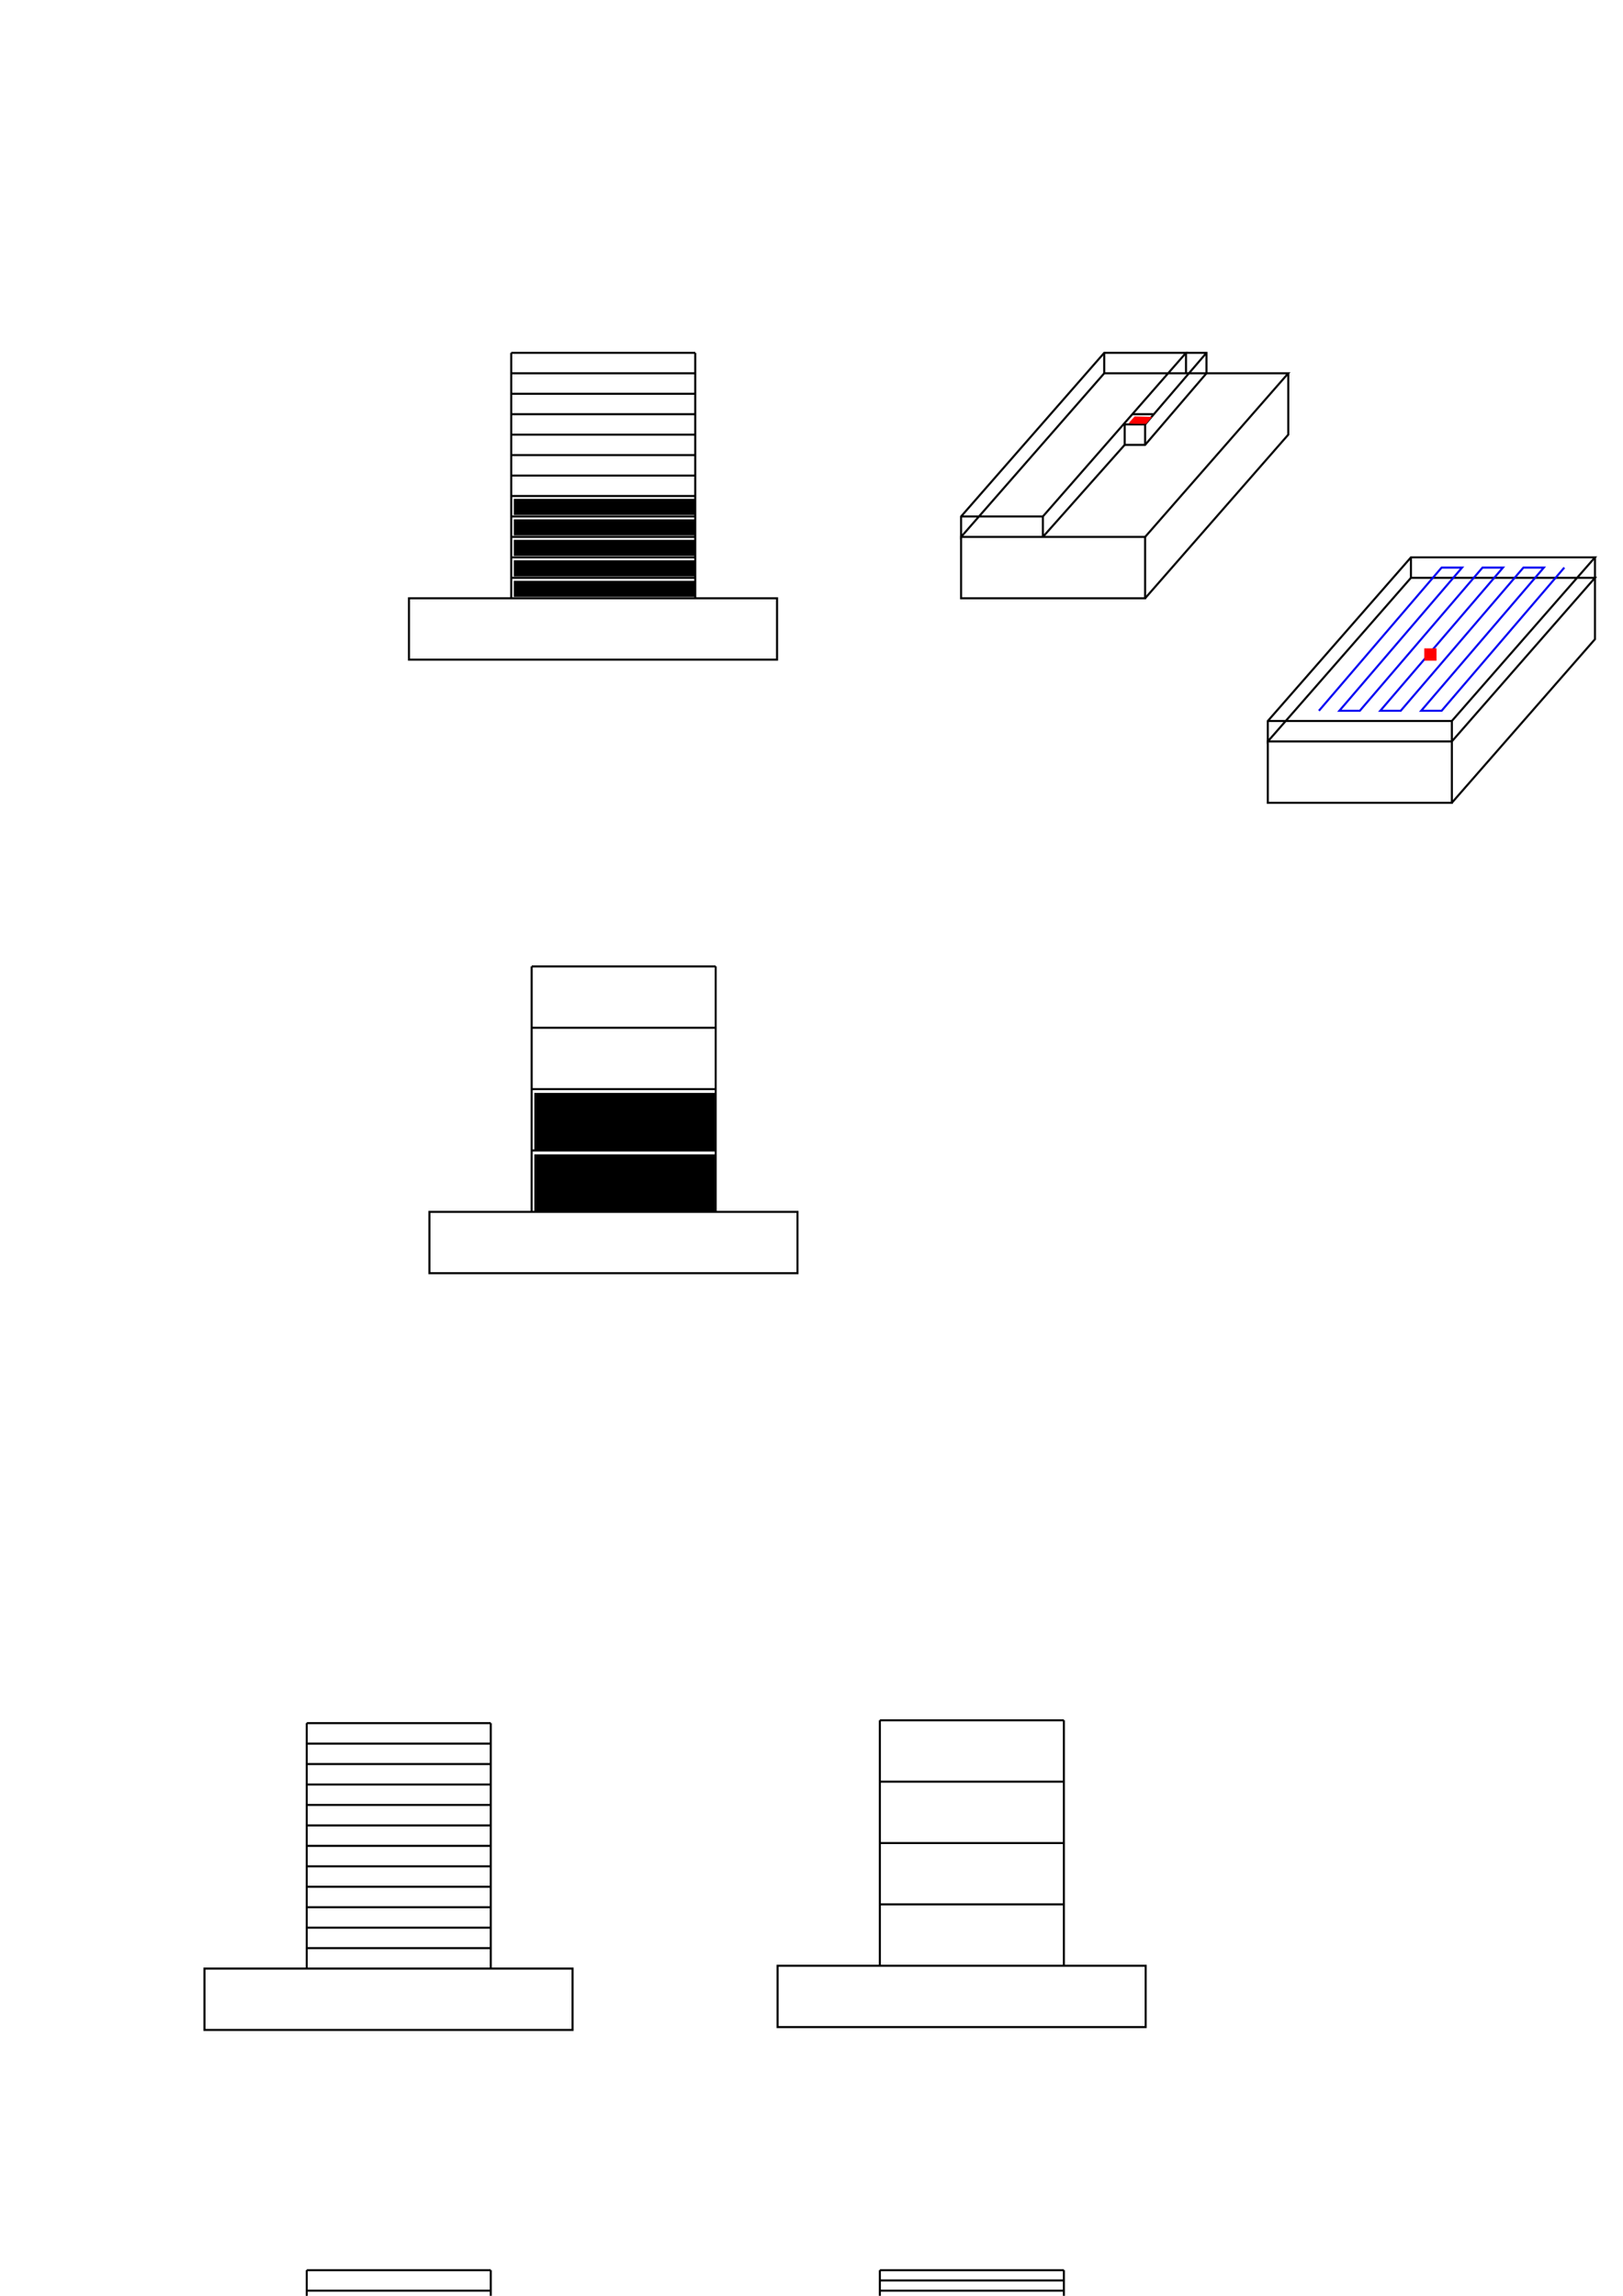 <?xml version="1.0" encoding="UTF-8" standalone="no"?>
<!-- Created with Inkscape (http://www.inkscape.org/) -->

<svg
   width="210mm"
   height="297mm"
   viewBox="0 0 210 297"
   version="1.1"
   id="svg8"
   inkscape:version="1.1.2 (0a00cf5339, 2022-02-04)"
   sodipodi:docname="drawing-1.svg"
   xmlns:inkscape="http://www.inkscape.org/namespaces/inkscape"
   xmlns:sodipodi="http://sodipodi.sourceforge.net/DTD/sodipodi-0.dtd"
   xmlns="http://www.w3.org/2000/svg"
   xmlns:svg="http://www.w3.org/2000/svg"
   xmlns:rdf="http://www.w3.org/1999/02/22-rdf-syntax-ns#"
   xmlns:cc="http://creativecommons.org/ns#"
   xmlns:dc="http://purl.org/dc/elements/1.1/">
  <defs
     id="defs2" />
  <sodipodi:namedview
     id="base"
     pagecolor="#ffffff"
     bordercolor="#666666"
     borderopacity="1.0"
     inkscape:pageopacity="0.0"
     inkscape:pageshadow="2"
     inkscape:zoom="0.7"
     inkscape:cx="1253.5714"
     inkscape:cy="1343.5714"
     inkscape:document-units="mm"
     inkscape:current-layer="layer1"
     showgrid="true"
     inkscape:window-width="1850"
     inkscape:window-height="1016"
     inkscape:window-x="0"
     inkscape:window-y="0"
     inkscape:window-maximized="1"
     inkscape:pagecheckerboard="0">
    <inkscape:grid
       type="xygrid"
       id="grid834" />
  </sodipodi:namedview>
  <g
     inkscape:label="Layer 1"
     inkscape:groupmode="layer"
     id="layer1">
    <path
       style="fill:none;stroke:#000000;stroke-width:0.265px;stroke-linecap:butt;stroke-linejoin:miter;stroke-opacity:1"
       d="m 52.917,77.396 h 47.625 v 7.938 H 52.917 Z"
       id="path836"
       inkscape:connector-curvature="0" />
    <path
       style="fill:none;stroke:#000000;stroke-width:0.265px;stroke-linecap:butt;stroke-linejoin:miter;stroke-opacity:1"
       d="m 66.146,74.75 h 23.812"
       id="path838"
       inkscape:connector-curvature="0" />
    <path
       style="fill:none;stroke:#000000;stroke-width:0.265px;stroke-linecap:butt;stroke-linejoin:miter;stroke-opacity:1"
       d="m 66.146,72.104 h 23.812"
       id="path840"
       inkscape:connector-curvature="0" />
    <path
       style="fill:none;stroke:#000000;stroke-width:0.265px;stroke-linecap:butt;stroke-linejoin:miter;stroke-opacity:1"
       d="m 66.146,69.458 h 23.812"
       id="path842"
       inkscape:connector-curvature="0" />
    <path
       style="fill:none;stroke:#000000;stroke-width:0.265px;stroke-linecap:butt;stroke-linejoin:miter;stroke-opacity:1"
       d="m 66.146,66.812 h 23.812"
       id="path844"
       inkscape:connector-curvature="0" />
    <path
       style="fill:none;stroke:#000000;stroke-width:0.265px;stroke-linecap:butt;stroke-linejoin:miter;stroke-opacity:1"
       d="M 66.146,64.167 H 89.958"
       id="path838-1"
       inkscape:connector-curvature="0" />
    <path
       style="fill:none;stroke:#000000;stroke-width:0.265px;stroke-linecap:butt;stroke-linejoin:miter;stroke-opacity:1"
       d="M 66.146,61.521 H 89.958"
       id="path840-2"
       inkscape:connector-curvature="0" />
    <path
       style="fill:none;stroke:#000000;stroke-width:0.265px;stroke-linecap:butt;stroke-linejoin:miter;stroke-opacity:1"
       d="M 66.146,58.875 H 89.958"
       id="path842-9"
       inkscape:connector-curvature="0" />
    <path
       style="fill:none;stroke:#000000;stroke-width:0.265px;stroke-linecap:butt;stroke-linejoin:miter;stroke-opacity:1"
       d="M 66.146,56.229 H 89.958"
       id="path844-3"
       inkscape:connector-curvature="0" />
    <path
       style="fill:none;stroke:#000000;stroke-width:0.265px;stroke-linecap:butt;stroke-linejoin:miter;stroke-opacity:1"
       d="M 66.146,53.583 H 89.958"
       id="path838-1-5"
       inkscape:connector-curvature="0" />
    <path
       style="fill:none;stroke:#000000;stroke-width:0.265px;stroke-linecap:butt;stroke-linejoin:miter;stroke-opacity:1"
       d="M 66.146,50.938 H 89.958"
       id="path840-2-0"
       inkscape:connector-curvature="0" />
    <path
       style="fill:none;stroke:#000000;stroke-width:0.265px;stroke-linecap:butt;stroke-linejoin:miter;stroke-opacity:1"
       d="M 66.146,48.292 H 89.958"
       id="path842-9-3"
       inkscape:connector-curvature="0" />
    <path
       style="fill:none;stroke:#000000;stroke-width:0.265px;stroke-linecap:butt;stroke-linejoin:miter;stroke-opacity:1"
       d="M 66.146,45.646 H 89.958"
       id="path844-3-6"
       inkscape:connector-curvature="0" />
    <path
       style="fill:none;stroke:#000000;stroke-width:0.265px;stroke-linecap:butt;stroke-linejoin:miter;stroke-opacity:1"
       d="m 66.146,45.646 v 31.75"
       id="path894"
       inkscape:connector-curvature="0" />
    <path
       style="fill:none;stroke:#000000;stroke-width:0.265px;stroke-linecap:butt;stroke-linejoin:miter;stroke-opacity:1"
       d="m 89.958,45.646 v 31.75"
       id="path896"
       inkscape:connector-curvature="0" />
    <path
       style="fill:none;stroke:#000000;stroke-width:0.265px;stroke-linecap:butt;stroke-linejoin:miter;stroke-opacity:1"
       d="m 55.562,156.771 h 47.625 v 7.938 H 55.562 Z"
       id="path836-9"
       inkscape:connector-curvature="0" />
    <path
       style="fill:none;stroke:#000000;stroke-width:0.265px;stroke-linecap:butt;stroke-linejoin:miter;stroke-opacity:1"
       d="m 68.792,148.833 h 23.812"
       id="path842-4"
       inkscape:connector-curvature="0" />
    <path
       style="fill:none;stroke:#000000;stroke-width:0.265px;stroke-linecap:butt;stroke-linejoin:miter;stroke-opacity:1"
       d="m 68.792,140.896 h 23.812"
       id="path840-2-1"
       inkscape:connector-curvature="0" />
    <path
       style="fill:none;stroke:#000000;stroke-width:0.265px;stroke-linecap:butt;stroke-linejoin:miter;stroke-opacity:1"
       d="m 68.792,132.958 h 23.812"
       id="path838-1-5-7"
       inkscape:connector-curvature="0" />
    <path
       style="fill:none;stroke:#000000;stroke-width:0.265px;stroke-linecap:butt;stroke-linejoin:miter;stroke-opacity:1"
       d="m 68.792,125.021 h 23.812"
       id="path844-3-6-6"
       inkscape:connector-curvature="0" />
    <path
       style="fill:none;stroke:#000000;stroke-width:0.265px;stroke-linecap:butt;stroke-linejoin:miter;stroke-opacity:1"
       d="m 68.792,125.021 v 31.75"
       id="path894-1"
       inkscape:connector-curvature="0" />
    <path
       style="fill:none;stroke:#000000;stroke-width:0.265px;stroke-linecap:butt;stroke-linejoin:miter;stroke-opacity:1"
       d="m 92.604,125.021 v 31.75"
       id="path896-0"
       inkscape:connector-curvature="0" />
    <path
       style="opacity:1;fill:#000000;fill-opacity:1;fill-rule:nonzero;stroke:none;stroke-width:2.143;stroke-linecap:round;stroke-linejoin:miter;stroke-miterlimit:4;stroke-dasharray:none;stroke-dashoffset:0;stroke-opacity:1;paint-order:markers fill stroke"
       d="m 250.878,287.461 v -3.929 h 44.286 44.286 v 3.929 3.929 H 295.164 250.878 Z"
       id="path957"
       inkscape:connector-curvature="0"
       transform="scale(0.265)" />
    <path
       style="opacity:1;fill:#000000;fill-opacity:1;fill-rule:nonzero;stroke:none;stroke-width:2.143;stroke-linecap:round;stroke-linejoin:miter;stroke-miterlimit:4;stroke-dasharray:none;stroke-dashoffset:0;stroke-opacity:1;paint-order:markers fill stroke"
       d="m 250.878,277.461 v -3.929 h 44.286 44.286 v 3.929 3.929 H 295.164 250.878 Z"
       id="path959"
       inkscape:connector-curvature="0"
       transform="scale(0.265)" />
    <path
       style="opacity:1;fill:#000000;fill-opacity:1;fill-rule:nonzero;stroke:none;stroke-width:2.143;stroke-linecap:round;stroke-linejoin:miter;stroke-miterlimit:4;stroke-dasharray:none;stroke-dashoffset:0;stroke-opacity:1;paint-order:markers fill stroke"
       d="m 250.878,267.461 v -3.929 h 44.286 44.286 v 3.929 3.929 H 295.164 250.878 Z"
       id="path961"
       inkscape:connector-curvature="0"
       transform="scale(0.265)" />
    <path
       style="opacity:1;fill:#000000;fill-opacity:1;fill-rule:nonzero;stroke:none;stroke-width:2.143;stroke-linecap:round;stroke-linejoin:miter;stroke-miterlimit:4;stroke-dasharray:none;stroke-dashoffset:0;stroke-opacity:1;paint-order:markers fill stroke"
       d="m 260.878,577.461 v -13.929 h 44.286 44.286 v 13.929 13.929 H 305.164 260.878 Z"
       id="path963"
       inkscape:connector-curvature="0"
       transform="scale(0.265)" />
    <path
       style="opacity:1;fill:#000000;fill-opacity:1;fill-rule:nonzero;stroke:none;stroke-width:2.143;stroke-linecap:round;stroke-linejoin:miter;stroke-miterlimit:4;stroke-dasharray:none;stroke-dashoffset:0;stroke-opacity:1;paint-order:markers fill stroke"
       d="m 260.878,547.461 v -13.929 h 44.286 44.286 v 13.929 13.929 H 305.164 260.878 Z"
       id="path965"
       inkscape:connector-curvature="0"
       transform="scale(0.265)" />
    <path
       style="opacity:1;fill:#000000;fill-opacity:1;fill-rule:nonzero;stroke:none;stroke-width:2.143;stroke-linecap:round;stroke-linejoin:miter;stroke-miterlimit:4;stroke-dasharray:none;stroke-dashoffset:0;stroke-opacity:1;paint-order:markers fill stroke"
       d="m 250.878,257.461 v -3.929 h 44.286 44.286 v 3.929 3.929 H 295.164 250.878 Z"
       id="path967"
       inkscape:connector-curvature="0"
       transform="scale(0.265)" />
    <path
       style="opacity:1;fill:#000000;fill-opacity:1;fill-rule:nonzero;stroke:none;stroke-width:2.143;stroke-linecap:round;stroke-linejoin:miter;stroke-miterlimit:4;stroke-dasharray:none;stroke-dashoffset:0;stroke-opacity:1;paint-order:markers fill stroke"
       d="m 250.878,247.461 v -3.929 h 44.286 44.286 v 3.929 3.929 H 295.164 250.878 Z"
       id="path969"
       inkscape:connector-curvature="0"
       transform="scale(0.265)" />
    <path
       style="fill:none;stroke:#000000;stroke-width:0.265px;stroke-linecap:butt;stroke-linejoin:miter;stroke-opacity:1"
       d="m 124.354,69.458 v 7.938 h 23.812 v -7.938 z"
       id="path971"
       inkscape:connector-curvature="0" />
    <path
       style="fill:none;stroke:#000000;stroke-width:0.265px;stroke-linecap:butt;stroke-linejoin:miter;stroke-opacity:1"
       d="M 148.167,69.458 166.688,48.292 H 142.875 l -18.521,21.167 0,-2.646 18.521,-21.167 h 10.583 L 134.938,66.812 h -10.583"
       id="path973"
       inkscape:connector-curvature="0" />
    <path
       style="fill:none;stroke:#000000;stroke-width:0.265px;stroke-linecap:butt;stroke-linejoin:miter;stroke-opacity:1"
       d="m 166.688,48.292 v 7.938 l -18.521,21.167"
       id="path975"
       inkscape:connector-curvature="0" />
    <path
       style="fill:none;stroke:#000000;stroke-width:0.265px;stroke-linecap:butt;stroke-linejoin:miter;stroke-opacity:1"
       d="m 134.938,66.812 v 2.646"
       id="path981"
       inkscape:connector-curvature="0" />
    <path
       style="fill:none;stroke:#000000;stroke-width:0.265px;stroke-linecap:butt;stroke-linejoin:miter;stroke-opacity:1"
       d="m 153.458,45.646 v 2.646"
       id="path983"
       inkscape:connector-curvature="0" />
    <path
       style="fill:none;stroke:#000000;stroke-width:0.265px;stroke-linecap:butt;stroke-linejoin:miter;stroke-opacity:1"
       d="m 142.875,45.646 v 2.646"
       id="path985"
       inkscape:connector-curvature="0" />
    <path
       style="fill:none;stroke:#000000;stroke-width:0.265px;stroke-linecap:butt;stroke-linejoin:miter;stroke-opacity:1"
       d="m 145.521,54.906 v 2.646"
       id="path989"
       inkscape:connector-curvature="0" />
    <path
       style="fill:none;stroke:#000000;stroke-width:0.265px;stroke-linecap:butt;stroke-linejoin:miter;stroke-opacity:1"
       d="m 145.521,57.552 h 2.646 l 7.938,-9.26"
       id="path991"
       inkscape:connector-curvature="0" />
    <path
       style="fill:none;stroke:#000000;stroke-width:0.265px;stroke-linecap:butt;stroke-linejoin:miter;stroke-opacity:1"
       d="m 153.458,45.646 h 2.646 v 2.646"
       id="path993"
       inkscape:connector-curvature="0" />
    <path
       style="fill:none;stroke:#000000;stroke-width:0.265px;stroke-linecap:butt;stroke-linejoin:miter;stroke-opacity:1"
       d="m 145.521,54.906 h 2.646 v 2.646"
       id="path995"
       inkscape:connector-curvature="0" />
    <path
       style="fill:none;stroke:#000000;stroke-width:0.265px;stroke-linecap:butt;stroke-linejoin:miter;stroke-opacity:1"
       d="m 148.167,54.906 7.938,-9.26"
       id="path997"
       inkscape:connector-curvature="0" />
    <path
       style="fill:none;stroke:#000000;stroke-width:0.265px;stroke-linecap:butt;stroke-linejoin:miter;stroke-opacity:1"
       d="m 134.938,69.458 10.583,-11.906"
       id="path1001"
       inkscape:connector-curvature="0" />
    <path
       style="fill:none;stroke:#000000;stroke-width:0.265px;stroke-linecap:butt;stroke-linejoin:miter;stroke-opacity:1"
       d="M 146.579,53.583 H 149.225"
       id="path1003"
       inkscape:connector-curvature="0" />
    <path
       style="opacity:1;fill:#ff0000;fill-opacity:1;fill-rule:nonzero;stroke:none;stroke-width:1.071;stroke-linecap:round;stroke-linejoin:miter;stroke-miterlimit:4;stroke-dasharray:none;stroke-dashoffset:0;stroke-opacity:1;paint-order:markers fill stroke"
       d="m 551.188,206.587 c 0.066,-0.173 0.726,-0.981 1.467,-1.797 l 1.348,-1.483 4.271,0.1 4.271,0.1 -1.451,1.696 -1.451,1.696 h -4.288 c -2.358,0 -4.234,-0.141 -4.169,-0.314 z"
       id="path1005"
       inkscape:connector-curvature="0"
       transform="scale(0.265)" />
    <path
       style="fill:none;stroke:#000000;stroke-width:0.265px;stroke-linecap:butt;stroke-linejoin:miter;stroke-opacity:1"
       d="m 164.042,95.917 v 7.938 h 23.812 v -7.938 z"
       id="path971-6"
       inkscape:connector-curvature="0" />
    <path
       style="fill:none;stroke:#000000;stroke-width:0.265px;stroke-linecap:butt;stroke-linejoin:miter;stroke-opacity:1"
       d="M 187.854,95.917 206.375,74.75 h -23.812 l -18.521,21.167 v -2.646 l 18.521,-21.167 23.812,0 -18.521,21.167 -23.812,10e-7"
       id="path973-4"
       inkscape:connector-curvature="0"
       sodipodi:nodetypes="ccccccccc" />
    <path
       style="fill:none;stroke:#000000;stroke-width:0.265px;stroke-linecap:butt;stroke-linejoin:miter;stroke-opacity:1"
       d="m 206.375,74.75 v 7.938 l -18.521,21.167"
       id="path975-6"
       inkscape:connector-curvature="0" />
    <path
       style="fill:none;stroke:#000000;stroke-width:0.265px;stroke-linecap:butt;stroke-linejoin:miter;stroke-opacity:1"
       d="m 182.562,72.104 v 2.646"
       id="path985-8"
       inkscape:connector-curvature="0" />
    <path
       style="fill:none;stroke:#000000;stroke-width:0.265px;stroke-linecap:butt;stroke-linejoin:miter;stroke-opacity:1"
       d="M 206.375,72.104 V 74.75"
       id="path1061"
       inkscape:connector-curvature="0" />
    <path
       style="fill:none;stroke:#000000;stroke-width:0.265px;stroke-linecap:butt;stroke-linejoin:miter;stroke-opacity:1"
       d="m 187.854,93.271 v 2.646"
       id="path1063"
       inkscape:connector-curvature="0" />
    <path
       style="fill:none;stroke:#0000f3;stroke-width:0.265px;stroke-linecap:butt;stroke-linejoin:miter;stroke-opacity:1"
       d="m 170.656,91.948 15.875,-18.521 h 2.646 l -15.875,18.521 h 2.646 l 15.875,-18.521 h 2.646 l -15.875,18.521 h 2.646 l 15.875,-18.521 h 2.646 l -15.875,18.521 h 2.646 l 15.875,-18.521"
       id="path1065"
       inkscape:connector-curvature="0" />
    <path
       style="fill:#ff0000;stroke:#ff0000;stroke-width:0.265px;stroke-linecap:butt;stroke-linejoin:miter;stroke-opacity:1;fill-opacity:1"
       d="m 184.415,84.01 h 1.323 v 1.323 h -1.323 z"
       id="path1067"
       inkscape:connector-curvature="0" />
    <g
       id="g3379"
       transform="translate(-15.875)"
       inkscape:export-filename="/home/jiping/FENGSim/starter/AM/docs/fig/2/20.png"
       inkscape:export-xdpi="300"
       inkscape:export-ydpi="300">
      <path
         style="fill:none;stroke:#000000;stroke-width:0.265px;stroke-linecap:butt;stroke-linejoin:miter;stroke-opacity:1"
         d="m 42.333,254.667 h 47.625 v 7.938 H 42.333 Z"
         id="path836-3"
         inkscape:connector-curvature="0" />
      <path
         style="fill:none;stroke:#000000;stroke-width:0.265px;stroke-linecap:butt;stroke-linejoin:miter;stroke-opacity:1"
         d="m 55.562,252.021 h 23.812"
         id="path838-6"
         inkscape:connector-curvature="0" />
      <path
         style="fill:none;stroke:#000000;stroke-width:0.265px;stroke-linecap:butt;stroke-linejoin:miter;stroke-opacity:1"
         d="m 55.562,249.375 h 23.812"
         id="path840-7"
         inkscape:connector-curvature="0" />
      <path
         style="fill:none;stroke:#000000;stroke-width:0.265px;stroke-linecap:butt;stroke-linejoin:miter;stroke-opacity:1"
         d="m 55.562,246.729 h 23.812"
         id="path842-5"
         inkscape:connector-curvature="0" />
      <path
         style="fill:none;stroke:#000000;stroke-width:0.265px;stroke-linecap:butt;stroke-linejoin:miter;stroke-opacity:1"
         d="m 55.562,244.083 h 23.812"
         id="path844-35"
         inkscape:connector-curvature="0" />
      <path
         style="fill:none;stroke:#000000;stroke-width:0.265px;stroke-linecap:butt;stroke-linejoin:miter;stroke-opacity:1"
         d="M 55.562,241.438 H 79.375"
         id="path838-1-6"
         inkscape:connector-curvature="0" />
      <path
         style="fill:none;stroke:#000000;stroke-width:0.265px;stroke-linecap:butt;stroke-linejoin:miter;stroke-opacity:1"
         d="M 55.562,238.792 H 79.375"
         id="path840-2-2"
         inkscape:connector-curvature="0" />
      <path
         style="fill:none;stroke:#000000;stroke-width:0.265px;stroke-linecap:butt;stroke-linejoin:miter;stroke-opacity:1"
         d="M 55.562,236.146 H 79.375"
         id="path842-9-9"
         inkscape:connector-curvature="0" />
      <path
         style="fill:none;stroke:#000000;stroke-width:0.265px;stroke-linecap:butt;stroke-linejoin:miter;stroke-opacity:1"
         d="M 55.562,233.5 H 79.375"
         id="path844-3-1"
         inkscape:connector-curvature="0" />
      <path
         style="fill:none;stroke:#000000;stroke-width:0.265px;stroke-linecap:butt;stroke-linejoin:miter;stroke-opacity:1"
         d="M 55.562,230.854 H 79.375"
         id="path838-1-5-2"
         inkscape:connector-curvature="0" />
      <path
         style="fill:none;stroke:#000000;stroke-width:0.265px;stroke-linecap:butt;stroke-linejoin:miter;stroke-opacity:1"
         d="M 55.562,228.208 H 79.375"
         id="path840-2-0-7"
         inkscape:connector-curvature="0" />
      <path
         style="fill:none;stroke:#000000;stroke-width:0.265px;stroke-linecap:butt;stroke-linejoin:miter;stroke-opacity:1"
         d="M 55.562,225.562 H 79.375"
         id="path842-9-3-0"
         inkscape:connector-curvature="0" />
      <path
         style="fill:none;stroke:#000000;stroke-width:0.265px;stroke-linecap:butt;stroke-linejoin:miter;stroke-opacity:1"
         d="M 55.562,222.917 H 79.375"
         id="path844-3-6-9"
         inkscape:connector-curvature="0" />
      <path
         style="fill:none;stroke:#000000;stroke-width:0.265px;stroke-linecap:butt;stroke-linejoin:miter;stroke-opacity:1"
         d="m 55.562,222.917 v 31.75"
         id="path894-3"
         inkscape:connector-curvature="0" />
      <path
         style="fill:none;stroke:#000000;stroke-width:0.265px;stroke-linecap:butt;stroke-linejoin:miter;stroke-opacity:1"
         d="m 79.375,222.917 v 31.75"
         id="path896-6"
         inkscape:connector-curvature="0" />
    </g>
    <g
       id="g3428"
       transform="translate(-0.073)"
       inkscape:export-filename="/home/jiping/FENGSim/starter/AM/docs/fig/2/20.png"
       inkscape:export-xdpi="300"
       inkscape:export-ydpi="300">
      <path
         style="fill:none;stroke:#000000;stroke-width:0.265px;stroke-linecap:butt;stroke-linejoin:miter;stroke-opacity:1"
         d="m 100.687,254.299 h 47.625 v 7.938 h -47.625 z"
         id="path836-9-8"
         inkscape:connector-curvature="0" />
      <path
         style="fill:none;stroke:#000000;stroke-width:0.265px;stroke-linecap:butt;stroke-linejoin:miter;stroke-opacity:1"
         d="M 113.916,246.362 H 137.729"
         id="path842-4-7"
         inkscape:connector-curvature="0" />
      <path
         style="fill:none;stroke:#000000;stroke-width:0.265px;stroke-linecap:butt;stroke-linejoin:miter;stroke-opacity:1"
         d="M 113.916,238.424 H 137.729"
         id="path840-2-1-9"
         inkscape:connector-curvature="0" />
      <path
         style="fill:none;stroke:#000000;stroke-width:0.265px;stroke-linecap:butt;stroke-linejoin:miter;stroke-opacity:1"
         d="M 113.916,230.487 H 137.729"
         id="path838-1-5-7-2"
         inkscape:connector-curvature="0" />
      <path
         style="fill:none;stroke:#000000;stroke-width:0.265px;stroke-linecap:butt;stroke-linejoin:miter;stroke-opacity:1"
         d="M 113.916,222.549 H 137.729"
         id="path844-3-6-6-0"
         inkscape:connector-curvature="0" />
      <path
         style="fill:none;stroke:#000000;stroke-width:0.265px;stroke-linecap:butt;stroke-linejoin:miter;stroke-opacity:1"
         d="m 113.916,222.549 v 31.75"
         id="path894-1-2"
         inkscape:connector-curvature="0" />
      <path
         style="fill:none;stroke:#000000;stroke-width:0.265px;stroke-linecap:butt;stroke-linejoin:miter;stroke-opacity:1"
         d="m 137.729,222.549 v 31.75"
         id="path896-0-3"
         inkscape:connector-curvature="0" />
    </g>
    <g
       id="g3379-7"
       transform="translate(169.261,23.513)"
       inkscape:export-filename="/home/jiping/FENGSim/starter/AM/docs/fig/2/21.png"
       inkscape:export-xdpi="300"
       inkscape:export-ydpi="300">
      <path
         style="fill:none;stroke:#000000;stroke-width:0.265px;stroke-linecap:butt;stroke-linejoin:miter;stroke-opacity:1"
         d="m 42.333,254.667 h 47.625 v 7.938 H 42.333 Z"
         id="path836-3-6"
         inkscape:connector-curvature="0" />
      <path
         style="fill:none;stroke:#000000;stroke-width:0.265px;stroke-linecap:butt;stroke-linejoin:miter;stroke-opacity:1"
         d="m 55.562,252.021 h 23.812"
         id="path838-6-5"
         inkscape:connector-curvature="0" />
      <path
         style="fill:none;stroke:#000000;stroke-width:0.265px;stroke-linecap:butt;stroke-linejoin:miter;stroke-opacity:1"
         d="m 55.562,249.375 h 23.812"
         id="path840-7-6"
         inkscape:connector-curvature="0" />
      <path
         style="fill:none;stroke:#000000;stroke-width:0.265px;stroke-linecap:butt;stroke-linejoin:miter;stroke-opacity:1"
         d="m 55.562,246.729 h 23.812"
         id="path842-5-9"
         inkscape:connector-curvature="0" />
      <path
         style="fill:none;stroke:#000000;stroke-width:0.265px;stroke-linecap:butt;stroke-linejoin:miter;stroke-opacity:1"
         d="m 55.562,244.083 h 23.812"
         id="path844-35-3"
         inkscape:connector-curvature="0" />
      <path
         style="fill:none;stroke:#000000;stroke-width:0.265px;stroke-linecap:butt;stroke-linejoin:miter;stroke-opacity:1"
         d="M 55.562,241.438 H 79.375"
         id="path838-1-6-74"
         inkscape:connector-curvature="0" />
      <path
         style="fill:none;stroke:#000000;stroke-width:0.265px;stroke-linecap:butt;stroke-linejoin:miter;stroke-opacity:1"
         d="M 55.562,238.792 H 79.375"
         id="path840-2-2-5"
         inkscape:connector-curvature="0" />
      <path
         style="fill:none;stroke:#000000;stroke-width:0.265px;stroke-linecap:butt;stroke-linejoin:miter;stroke-opacity:1"
         d="M 55.562,236.146 H 79.375"
         id="path842-9-9-2"
         inkscape:connector-curvature="0" />
      <path
         style="fill:none;stroke:#000000;stroke-width:0.265px;stroke-linecap:butt;stroke-linejoin:miter;stroke-opacity:1"
         d="M 55.562,233.5 H 79.375"
         id="path844-3-1-5"
         inkscape:connector-curvature="0" />
      <path
         style="fill:none;stroke:#000000;stroke-width:0.265px;stroke-linecap:butt;stroke-linejoin:miter;stroke-opacity:1"
         d="M 55.562,230.854 H 79.375"
         id="path838-1-5-2-4"
         inkscape:connector-curvature="0" />
      <path
         style="fill:none;stroke:#000000;stroke-width:0.265px;stroke-linecap:butt;stroke-linejoin:miter;stroke-opacity:1"
         d="M 55.562,228.208 H 79.375"
         id="path840-2-0-7-7"
         inkscape:connector-curvature="0" />
      <path
         style="fill:none;stroke:#000000;stroke-width:0.265px;stroke-linecap:butt;stroke-linejoin:miter;stroke-opacity:1"
         d="M 55.562,225.562 H 79.375"
         id="path842-9-3-0-4"
         inkscape:connector-curvature="0" />
      <path
         style="fill:none;stroke:#000000;stroke-width:0.265px;stroke-linecap:butt;stroke-linejoin:miter;stroke-opacity:1"
         d="M 55.562,222.917 H 79.375"
         id="path844-3-6-9-4"
         inkscape:connector-curvature="0" />
      <path
         style="fill:none;stroke:#000000;stroke-width:0.265px;stroke-linecap:butt;stroke-linejoin:miter;stroke-opacity:1"
         d="m 55.562,222.917 v 31.75"
         id="path894-3-3"
         inkscape:connector-curvature="0" />
      <path
         style="fill:none;stroke:#000000;stroke-width:0.265px;stroke-linecap:butt;stroke-linejoin:miter;stroke-opacity:1"
         d="m 79.375,222.917 v 31.75"
         id="path896-6-0"
         inkscape:connector-curvature="0" />
    </g>
    <g
       id="g4735"
       transform="translate(-12.171,0.368)"
       inkscape:export-filename="/home/jiping/FENGSim/starter/AM/docs/fig/2/21.png"
       inkscape:export-xdpi="300"
       inkscape:export-ydpi="300">
      <path
         style="fill:none;stroke:#000000;stroke-width:0.265px;stroke-linecap:butt;stroke-linejoin:miter;stroke-opacity:1"
         d="m 354.542,277.812 h 47.625 v 7.938 h -47.625 z"
         id="path836-3-6-9"
         inkscape:connector-curvature="0" />
      <path
         style="fill:none;stroke:#000000;stroke-width:0.265px;stroke-linecap:butt;stroke-linejoin:miter;stroke-opacity:1"
         d="m 367.771,269.875 h 23.812"
         id="path842-5-9-6"
         inkscape:connector-curvature="0" />
      <path
         style="fill:none;stroke:#000000;stroke-width:0.265px;stroke-linecap:butt;stroke-linejoin:miter;stroke-opacity:1"
         d="m 367.771,261.938 h 23.812"
         id="path840-2-2-5-2"
         inkscape:connector-curvature="0" />
      <path
         style="fill:none;stroke:#000000;stroke-width:0.265px;stroke-linecap:butt;stroke-linejoin:miter;stroke-opacity:1"
         d="m 367.771,259.292 h 23.812"
         id="path842-9-9-2-6"
         inkscape:connector-curvature="0" />
      <path
         style="fill:none;stroke:#000000;stroke-width:0.265px;stroke-linecap:butt;stroke-linejoin:miter;stroke-opacity:1"
         d="m 367.771,256.646 h 23.812"
         id="path844-3-1-5-6"
         inkscape:connector-curvature="0" />
      <path
         style="fill:none;stroke:#000000;stroke-width:0.265px;stroke-linecap:butt;stroke-linejoin:miter;stroke-opacity:1"
         d="m 367.771,254 h 23.812"
         id="path838-1-5-2-4-4"
         inkscape:connector-curvature="0" />
      <path
         style="fill:none;stroke:#000000;stroke-width:0.265px;stroke-linecap:butt;stroke-linejoin:miter;stroke-opacity:1"
         d="m 367.771,254 v 23.812"
         id="path894-3-3-4"
         inkscape:connector-curvature="0"
         sodipodi:nodetypes="cc" />
      <path
         style="fill:none;stroke:#000000;stroke-width:0.265px;stroke-linecap:butt;stroke-linejoin:miter;stroke-opacity:1"
         d="m 391.583,254 v 23.812"
         id="path896-6-0-8"
         inkscape:connector-curvature="0"
         sodipodi:nodetypes="cc" />
    </g>
    <g
       id="g3428-7"
       transform="translate(176.295,23.881)"
       inkscape:export-filename="/home/jiping/FENGSim/starter/AM/docs/fig/2/21.png"
       inkscape:export-xdpi="300"
       inkscape:export-ydpi="300">
      <path
         style="fill:none;stroke:#000000;stroke-width:0.265px;stroke-linecap:butt;stroke-linejoin:miter;stroke-opacity:1"
         d="m 100.687,254.299 h 47.625 v 7.938 h -47.625 z"
         id="path836-9-8-8"
         inkscape:connector-curvature="0" />
      <path
         style="fill:none;stroke:#000000;stroke-width:0.265px;stroke-linecap:butt;stroke-linejoin:miter;stroke-opacity:1"
         d="M 113.916,246.362 H 137.729"
         id="path842-4-7-6"
         inkscape:connector-curvature="0" />
      <path
         style="fill:none;stroke:#000000;stroke-width:0.265px;stroke-linecap:butt;stroke-linejoin:miter;stroke-opacity:1"
         d="M 113.916,238.424 H 137.729"
         id="path840-2-1-9-8"
         inkscape:connector-curvature="0" />
      <path
         style="fill:none;stroke:#000000;stroke-width:0.265px;stroke-linecap:butt;stroke-linejoin:miter;stroke-opacity:1"
         d="M 113.916,230.487 H 137.729"
         id="path838-1-5-7-2-8"
         inkscape:connector-curvature="0" />
      <path
         style="fill:none;stroke:#000000;stroke-width:0.265px;stroke-linecap:butt;stroke-linejoin:miter;stroke-opacity:1"
         d="M 113.916,222.549 H 137.729"
         id="path844-3-6-6-0-4"
         inkscape:connector-curvature="0" />
      <path
         style="fill:none;stroke:#000000;stroke-width:0.265px;stroke-linecap:butt;stroke-linejoin:miter;stroke-opacity:1"
         d="m 113.916,222.549 v 31.75"
         id="path894-1-2-3"
         inkscape:connector-curvature="0" />
      <path
         style="fill:none;stroke:#000000;stroke-width:0.265px;stroke-linecap:butt;stroke-linejoin:miter;stroke-opacity:1"
         d="m 137.729,222.549 v 31.75"
         id="path896-0-3-1"
         inkscape:connector-curvature="0" />
    </g>
    <g
       id="g3439"
       transform="translate(-137.583,58.208)"
       inkscape:export-filename="/home/jiping/FENGSim/starter/AM/docs/fig/2/20.png"
       inkscape:export-xdpi="300"
       inkscape:export-ydpi="300">
      <path
         style="fill:none;stroke:#000000;stroke-width:0.265px;stroke-linecap:butt;stroke-linejoin:miter;stroke-opacity:1"
         d="M 177.271,235.479 V 254"
         id="path894-3-9"
         inkscape:connector-curvature="0"
         sodipodi:nodetypes="cc" />
      <g
         id="g3398">
        <path
           style="fill:none;stroke:#000000;stroke-width:0.265px;stroke-linecap:butt;stroke-linejoin:miter;stroke-opacity:1"
           d="m 164.042,254 h 47.625 v 7.938 h -47.625 z"
           id="path836-3-9"
           inkscape:connector-curvature="0" />
        <path
           style="fill:none;stroke:#000000;stroke-width:0.265px;stroke-linecap:butt;stroke-linejoin:miter;stroke-opacity:1"
           d="m 177.271,251.354 h 23.812"
           id="path838-6-2"
           inkscape:connector-curvature="0" />
        <path
           style="fill:none;stroke:#000000;stroke-width:0.265px;stroke-linecap:butt;stroke-linejoin:miter;stroke-opacity:1"
           d="m 177.271,246.062 h 23.812"
           id="path842-5-8"
           inkscape:connector-curvature="0" />
        <path
           style="fill:none;stroke:#000000;stroke-width:0.265px;stroke-linecap:butt;stroke-linejoin:miter;stroke-opacity:1"
           d="m 177.271,240.771 h 23.812"
           id="path838-1-6-7"
           inkscape:connector-curvature="0" />
        <path
           style="fill:none;stroke:#000000;stroke-width:0.265px;stroke-linecap:butt;stroke-linejoin:miter;stroke-opacity:1"
           d="m 177.271,238.125 h 23.812"
           id="path840-2-2-3"
           inkscape:connector-curvature="0" />
        <path
           style="fill:none;stroke:#000000;stroke-width:0.265px;stroke-linecap:butt;stroke-linejoin:miter;stroke-opacity:1"
           d="m 177.271,235.479 h 23.812"
           id="path842-9-9-6"
           inkscape:connector-curvature="0" />
        <path
           style="fill:none;stroke:#000000;stroke-width:0.265px;stroke-linecap:butt;stroke-linejoin:miter;stroke-opacity:1"
           d="M 201.083,235.479 V 254"
           id="path896-6-4"
           inkscape:connector-curvature="0"
           sodipodi:nodetypes="cc" />
      </g>
    </g>
    <g
       id="g3411"
       transform="translate(-121.635,55.563)"
       inkscape:export-filename="/home/jiping/FENGSim/starter/AM/docs/fig/2/20.png"
       inkscape:export-xdpi="300"
       inkscape:export-ydpi="300">
      <path
         style="fill:none;stroke:#000000;stroke-width:0.265px;stroke-linecap:butt;stroke-linejoin:miter;stroke-opacity:1"
         d="m 222.25,256.646 h 47.625 v 7.938 h -47.625 z"
         id="path836-3-9-1"
         inkscape:connector-curvature="0" />
      <path
         style="fill:none;stroke:#000000;stroke-width:0.265px;stroke-linecap:butt;stroke-linejoin:miter;stroke-opacity:1"
         d="m 235.479,254 h 23.812"
         id="path838-6-2-0"
         inkscape:connector-curvature="0" />
      <path
         style="fill:none;stroke:#000000;stroke-width:0.265px;stroke-linecap:butt;stroke-linejoin:miter;stroke-opacity:1"
         d="m 235.479,248.708 h 23.812"
         id="path842-5-8-6"
         inkscape:connector-curvature="0" />
      <path
         style="fill:none;stroke:#000000;stroke-width:0.265px;stroke-linecap:butt;stroke-linejoin:miter;stroke-opacity:1"
         d="m 235.479,243.417 h 23.812"
         id="path838-1-6-7-3"
         inkscape:connector-curvature="0" />
      <path
         style="fill:none;stroke:#000000;stroke-width:0.265px;stroke-linecap:butt;stroke-linejoin:miter;stroke-opacity:1"
         d="m 235.479,240.771 h 23.812"
         id="path840-2-2-3-2"
         inkscape:connector-curvature="0" />
      <path
         style="fill:none;stroke:#000000;stroke-width:0.265px;stroke-linecap:butt;stroke-linejoin:miter;stroke-opacity:1"
         d="m 235.479,239.448 h 23.812"
         id="path840-2-2-3-2-5"
         inkscape:connector-curvature="0" />
      <path
         style="fill:none;stroke:#000000;stroke-width:0.265px;stroke-linecap:butt;stroke-linejoin:miter;stroke-opacity:1"
         d="m 235.479,242.094 h 23.812"
         id="path840-2-2-3-2-5-5"
         inkscape:connector-curvature="0" />
      <path
         style="fill:none;stroke:#000000;stroke-width:0.265px;stroke-linecap:butt;stroke-linejoin:miter;stroke-opacity:1"
         d="m 235.479,244.74 h 23.812"
         id="path840-2-2-3-2-5-5-4"
         inkscape:connector-curvature="0" />
      <path
         style="fill:none;stroke:#000000;stroke-width:0.265px;stroke-linecap:butt;stroke-linejoin:miter;stroke-opacity:1"
         d="m 235.479,238.125 h 23.812"
         id="path842-9-9-6-0"
         inkscape:connector-curvature="0" />
      <path
         style="fill:none;stroke:#000000;stroke-width:0.265px;stroke-linecap:butt;stroke-linejoin:miter;stroke-opacity:1"
         d="m 235.479,238.125 v 18.521"
         id="path894-3-9-6"
         inkscape:connector-curvature="0"
         sodipodi:nodetypes="cc" />
      <path
         style="fill:none;stroke:#000000;stroke-width:0.265px;stroke-linecap:butt;stroke-linejoin:miter;stroke-opacity:1"
         d="m 259.292,238.125 v 18.521"
         id="path896-6-4-1"
         inkscape:connector-curvature="0"
         sodipodi:nodetypes="cc" />
    </g>
  </g>
</svg>
